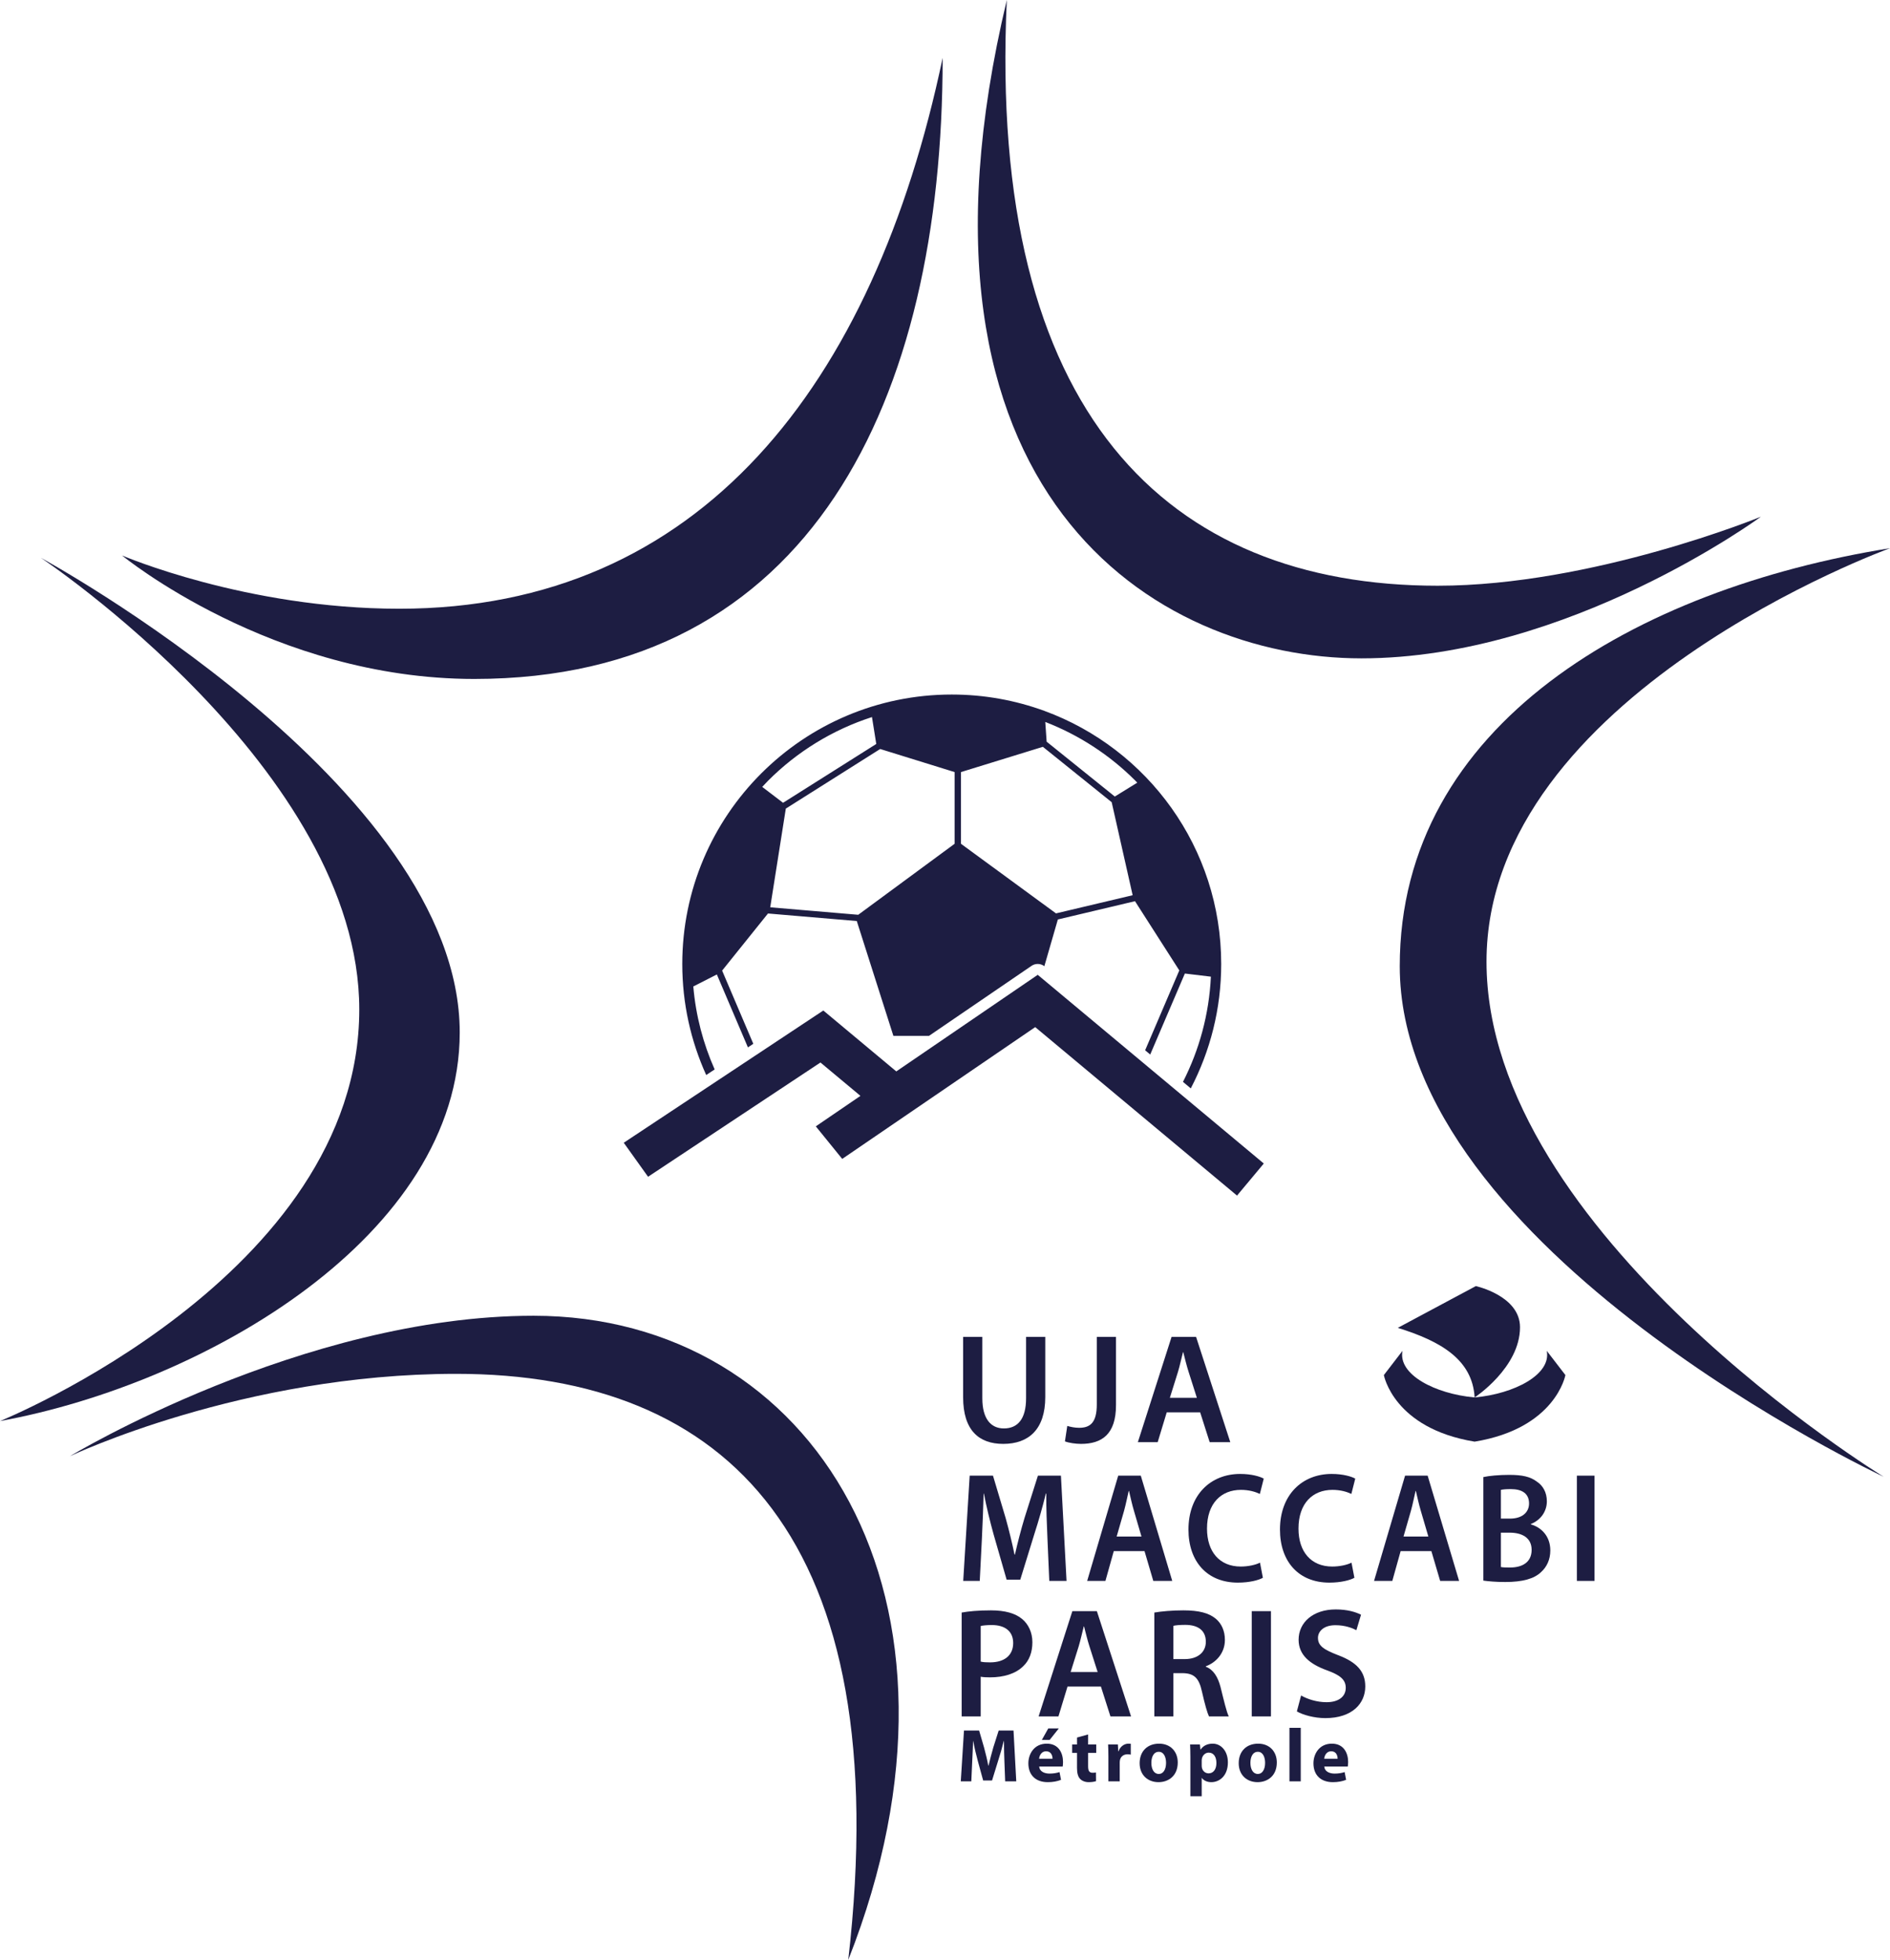 <?xml version="1.0" encoding="UTF-8"?>
<svg xmlns="http://www.w3.org/2000/svg" xmlns:xlink="http://www.w3.org/1999/xlink" width="309.41pt" height="320.78pt" viewBox="0 0 309.41 320.78" version="1.1">
<defs>
<clipPath id="clip1">
  <path d="M 229 89 L 309.41 89 L 309.41 242 L 229 242 Z M 229 89 "/>
</clipPath>
<clipPath id="clip2">
  <path d="M 11 215 L 148 215 L 148 320.781 L 11 320.781 Z M 11 215 "/>
</clipPath>
</defs>
<g id="surface1">
<path style=" stroke:none;fill-rule:nonzero;fill:rgb(11.4%,11.4%,25.899%);fill-opacity:1;" d="M 160.816 218.812 L 160.816 228.859 C 160.816 232.234 162.223 233.793 164.344 233.793 C 166.621 233.793 167.977 232.234 167.977 228.859 L 167.977 218.812 L 171.121 218.812 L 171.121 228.652 C 171.121 233.969 168.383 236.324 164.242 236.324 C 160.254 236.324 157.672 234.098 157.672 228.68 L 157.672 218.812 "/>
<path style=" stroke:none;fill-rule:nonzero;fill:rgb(11.4%,11.4%,25.899%);fill-opacity:1;" d="M 179.555 218.812 L 182.699 218.812 L 182.699 229.984 C 182.699 234.738 180.398 236.324 176.973 236.324 C 176.102 236.324 175.004 236.168 174.34 235.914 L 174.723 233.383 C 175.234 233.535 175.926 233.691 176.664 233.691 C 178.453 233.691 179.555 232.871 179.555 229.879 "/>
<path style=" stroke:none;fill-rule:nonzero;fill:rgb(11.4%,11.4%,25.899%);fill-opacity:1;" d="M 195.938 228.781 L 194.586 224.539 C 194.25 223.492 193.969 222.316 193.715 221.32 L 193.664 221.32 C 193.406 222.316 193.152 223.516 192.844 224.539 L 191.516 228.781 Z M 191.004 231.16 L 189.523 236.043 L 186.277 236.043 L 191.797 218.812 L 195.809 218.812 L 201.41 236.043 L 198.035 236.043 L 196.477 231.16 "/>
<path style=" stroke:none;fill-rule:nonzero;fill:rgb(11.4%,11.4%,25.899%);fill-opacity:1;" d="M 171.473 251.723 C 171.379 249.496 171.262 246.816 171.285 244.461 L 171.215 244.461 C 170.695 246.582 170.035 248.91 169.332 251.082 L 167.027 258.547 L 164.793 258.547 L 162.676 251.188 C 162.062 248.988 161.496 246.637 161.074 244.461 L 161.031 244.461 C 160.961 246.738 160.863 249.473 160.746 251.824 L 160.395 258.75 L 157.688 258.75 L 158.746 241.523 L 162.559 241.523 L 164.629 248.449 C 165.191 250.469 165.688 252.516 166.086 254.434 L 166.156 254.434 C 166.578 252.566 167.121 250.445 167.73 248.426 L 169.918 241.523 L 173.684 241.523 L 174.602 258.75 L 171.777 258.75 "/>
<path style=" stroke:none;fill-rule:nonzero;fill:rgb(11.4%,11.4%,25.899%);fill-opacity:1;" d="M 186.871 251.492 L 185.629 247.25 C 185.32 246.203 185.062 245.023 184.828 244.027 L 184.781 244.027 C 184.547 245.023 184.309 246.227 184.027 247.25 L 182.805 251.492 Z M 182.336 253.871 L 180.969 258.75 L 177.98 258.75 L 183.062 241.523 L 186.758 241.523 L 191.906 258.75 L 188.805 258.75 L 187.367 253.871 "/>
<path style=" stroke:none;fill-rule:nonzero;fill:rgb(11.4%,11.4%,25.899%);fill-opacity:1;" d="M 206.746 258.238 C 206.062 258.625 204.559 259.031 202.652 259.031 C 197.617 259.031 194.562 255.582 194.562 250.344 C 194.562 244.668 198.184 241.242 203.027 241.242 C 204.934 241.242 206.297 241.676 206.887 242.008 L 206.25 244.512 C 205.496 244.156 204.465 243.848 203.145 243.848 C 199.926 243.848 197.598 246.047 197.598 250.188 C 197.598 253.969 199.641 256.398 203.121 256.398 C 204.301 256.398 205.52 256.145 206.273 255.762 "/>
<path style=" stroke:none;fill-rule:nonzero;fill:rgb(11.4%,11.4%,25.899%);fill-opacity:1;" d="M 221.727 258.238 C 221.043 258.625 219.535 259.031 217.633 259.031 C 212.602 259.031 209.543 255.582 209.543 250.344 C 209.543 244.668 213.164 241.242 218.008 241.242 C 219.914 241.242 221.277 241.676 221.867 242.008 L 221.23 244.512 C 220.48 244.156 219.445 243.848 218.129 243.848 C 214.906 243.848 212.574 246.047 212.574 250.188 C 212.574 253.969 214.621 256.398 218.105 256.398 C 219.281 256.398 220.504 256.145 221.254 255.762 "/>
<path style=" stroke:none;fill-rule:nonzero;fill:rgb(11.4%,11.4%,25.899%);fill-opacity:1;" d="M 233.836 251.492 L 232.59 247.25 C 232.281 246.203 232.023 245.023 231.789 244.027 L 231.742 244.027 C 231.508 245.023 231.273 246.227 230.988 247.25 L 229.766 251.492 Z M 229.297 253.871 L 227.934 258.75 L 224.945 258.75 L 230.023 241.523 L 233.719 241.523 L 238.867 258.75 L 235.766 258.75 L 234.328 253.871 "/>
<path style=" stroke:none;fill-rule:nonzero;fill:rgb(11.4%,11.4%,25.899%);fill-opacity:1;" d="M 245.711 256.477 C 246.086 256.555 246.578 256.555 247.238 256.555 C 249.098 256.555 250.742 255.785 250.742 253.664 C 250.742 251.668 249.145 250.852 247.145 250.852 L 245.711 250.852 Z M 245.711 248.555 L 247.191 248.555 C 249.191 248.555 250.32 247.531 250.32 246.074 C 250.32 244.461 249.191 243.723 247.355 243.723 C 246.512 243.723 246.016 243.773 245.711 243.848 Z M 242.84 241.754 C 243.758 241.547 245.43 241.395 247.051 241.395 C 249.191 241.395 250.508 241.676 251.59 242.496 C 252.578 243.133 253.234 244.258 253.234 245.715 C 253.234 247.301 252.316 248.754 250.602 249.449 L 250.602 249.496 C 252.273 249.957 253.801 251.391 253.801 253.766 C 253.801 255.301 253.188 256.5 252.273 257.32 C 251.145 258.395 249.285 258.93 246.391 258.93 C 244.793 258.93 243.57 258.801 242.84 258.699 "/>
<path style=" stroke:none;fill-rule:nonzero;fill:rgb(11.4%,11.4%,25.899%);fill-opacity:1;" d="M 258.148 258.75 L 261.039 258.75 L 261.039 241.523 L 258.148 241.523 Z M 258.148 258.75 "/>
<path style=" stroke:none;fill-rule:nonzero;fill:rgb(11.4%,11.4%,25.899%);fill-opacity:1;" d="M 160.551 271.957 C 160.934 272.059 161.445 272.082 162.086 272.082 C 164.438 272.082 165.867 270.934 165.867 268.914 C 165.867 266.996 164.535 265.973 162.363 265.973 C 161.496 265.973 160.883 266.051 160.551 266.129 Z M 157.434 263.93 C 158.559 263.727 160.113 263.57 162.238 263.57 C 164.535 263.57 166.227 264.059 167.324 264.977 C 168.348 265.82 169.012 267.176 169.012 268.785 C 169.012 270.422 168.5 271.773 167.527 272.695 C 166.277 273.949 164.309 274.535 162.086 274.535 C 161.496 274.535 160.961 274.512 160.551 274.434 L 160.551 280.926 L 157.434 280.926 "/>
<path style=" stroke:none;fill-rule:nonzero;fill:rgb(11.4%,11.4%,25.899%);fill-opacity:1;" d="M 179.695 273.668 L 178.34 269.426 C 178.008 268.379 177.727 267.199 177.469 266.203 L 177.422 266.203 C 177.164 267.199 176.906 268.402 176.602 269.426 L 175.273 273.668 Z M 174.762 276.043 L 173.277 280.926 L 170.031 280.926 L 175.555 263.699 L 179.566 263.699 L 185.164 280.926 L 181.789 280.926 L 180.23 276.043 "/>
<path style=" stroke:none;fill-rule:nonzero;fill:rgb(11.4%,11.4%,25.899%);fill-opacity:1;" d="M 192.094 271.547 L 193.957 271.547 C 196.078 271.547 197.406 270.422 197.406 268.711 C 197.406 266.816 196.078 265.945 194.035 265.945 C 193.035 265.945 192.398 266.023 192.094 266.102 Z M 188.973 263.93 C 190.148 263.727 191.91 263.57 193.727 263.57 C 196.207 263.57 197.895 263.98 199.047 264.949 C 199.988 265.742 200.527 266.945 200.527 268.402 C 200.527 270.625 199.02 272.133 197.406 272.723 L 197.406 272.797 C 198.637 273.258 199.379 274.461 199.812 276.121 C 200.348 278.27 200.809 280.262 201.164 280.926 L 197.922 280.926 C 197.664 280.414 197.254 279.012 196.77 276.863 C 196.281 274.613 195.465 273.898 193.676 273.848 L 192.094 273.848 L 192.094 280.926 L 188.973 280.926 "/>
<path style=" stroke:none;fill-rule:nonzero;fill:rgb(11.4%,11.4%,25.899%);fill-opacity:1;" d="M 204.922 280.926 L 208.066 280.926 L 208.066 263.699 L 204.922 263.699 Z M 204.922 280.926 "/>
<path style=" stroke:none;fill-rule:nonzero;fill:rgb(11.4%,11.4%,25.899%);fill-opacity:1;" d="M 213 277.504 C 214.023 278.09 215.555 278.602 217.164 278.602 C 219.188 278.602 220.312 277.652 220.312 276.25 C 220.312 274.945 219.441 274.18 217.242 273.387 C 214.406 272.363 212.594 270.855 212.594 268.379 C 212.594 265.562 214.941 263.418 218.676 263.418 C 220.539 263.418 221.922 263.828 222.812 264.285 L 222.051 266.816 C 221.434 266.484 220.234 266 218.621 266 C 216.633 266 215.762 267.07 215.762 268.07 C 215.762 269.398 216.758 270.012 219.059 270.906 C 222.051 272.031 223.508 273.539 223.508 276.02 C 223.508 278.777 221.41 281.207 216.965 281.207 C 215.148 281.207 213.258 280.672 212.309 280.109 "/>
<path style=" stroke:none;fill-rule:nonzero;fill:rgb(11.4%,11.4%,25.899%);fill-opacity:1;" d="M 164.434 288.375 C 164.395 287.371 164.359 286.164 164.359 284.957 L 164.324 284.957 C 164.066 286.016 163.723 287.199 163.406 288.176 L 162.406 291.418 L 160.953 291.418 L 160.074 288.211 C 159.805 287.227 159.523 286.039 159.328 284.957 L 159.305 284.957 C 159.254 286.078 159.219 287.359 159.156 288.395 L 159.012 291.555 L 157.289 291.555 L 157.812 283.242 L 160.293 283.242 L 161.098 286.016 C 161.355 286.965 161.613 288.016 161.793 288.988 L 161.828 288.988 C 162.062 288.027 162.344 286.93 162.613 286.004 L 163.492 283.242 L 165.922 283.242 L 166.371 291.555 L 164.555 291.555 "/>
<path style=" stroke:none;fill-rule:nonzero;fill:rgb(11.4%,11.4%,25.899%);fill-opacity:1;" d="M 173.336 282.895 L 171.844 284.77 L 170.562 284.77 L 171.613 282.895 Z M 172.309 287.855 C 172.309 287.398 172.113 286.633 171.258 286.633 C 170.477 286.633 170.16 287.348 170.109 287.855 Z M 170.121 289.137 C 170.184 289.914 170.941 290.285 171.809 290.285 C 172.441 290.285 172.953 290.199 173.453 290.039 L 173.699 291.309 C 173.09 291.555 172.344 291.691 171.539 291.691 C 169.512 291.691 168.352 290.492 168.352 288.605 C 168.352 287.078 169.293 285.387 171.367 285.387 C 173.297 285.387 174.027 286.906 174.027 288.398 C 174.027 288.719 173.992 289 173.969 289.137 "/>
<path style=" stroke:none;fill-rule:nonzero;fill:rgb(11.4%,11.4%,25.899%);fill-opacity:1;" d="M 178.133 283.883 L 178.133 285.523 L 179.465 285.523 L 179.465 286.902 L 178.133 286.902 L 178.133 289.09 C 178.133 289.816 178.305 290.148 178.863 290.148 C 179.121 290.148 179.234 290.137 179.414 290.098 L 179.43 291.52 C 179.184 291.617 178.742 291.691 178.219 291.691 C 177.621 291.691 177.121 291.469 176.828 291.16 C 176.484 290.805 176.316 290.223 176.316 289.371 L 176.316 286.902 L 175.523 286.902 L 175.523 285.523 L 176.316 285.523 L 176.316 284.387 "/>
<path style=" stroke:none;fill-rule:nonzero;fill:rgb(11.4%,11.4%,25.899%);fill-opacity:1;" d="M 181.453 287.508 C 181.453 286.621 181.43 286.039 181.406 285.523 L 183.008 285.523 L 183.066 286.633 L 183.113 286.633 C 183.422 285.758 184.152 285.387 184.727 285.387 C 184.898 285.387 184.984 285.387 185.117 285.41 L 185.117 287.188 C 184.984 287.152 184.824 287.125 184.617 287.125 C 183.934 287.125 183.469 287.496 183.348 288.074 C 183.324 288.199 183.309 288.348 183.309 288.496 L 183.309 291.555 L 181.453 291.555 "/>
<path style=" stroke:none;fill-rule:nonzero;fill:rgb(11.4%,11.4%,25.899%);fill-opacity:1;" d="M 188.488 288.531 C 188.488 289.57 188.914 290.348 189.711 290.348 C 190.43 290.348 190.895 289.617 190.895 288.531 C 190.895 287.633 190.551 286.719 189.711 286.719 C 188.816 286.719 188.488 287.645 188.488 288.531 M 192.809 288.469 C 192.809 290.68 191.258 291.691 189.66 291.691 C 187.914 291.691 186.57 290.531 186.57 288.582 C 186.57 286.633 187.844 285.387 189.758 285.387 C 191.59 285.387 192.809 286.656 192.809 288.469 "/>
<path style=" stroke:none;fill-rule:nonzero;fill:rgb(11.4%,11.4%,25.899%);fill-opacity:1;" d="M 196.73 288.965 C 196.73 289.113 196.746 289.25 196.77 289.359 C 196.891 289.863 197.316 290.246 197.855 290.246 C 198.66 290.246 199.137 289.566 199.137 288.547 C 199.137 287.582 198.711 286.855 197.879 286.855 C 197.355 286.855 196.891 287.25 196.77 287.805 C 196.746 287.902 196.73 288.027 196.73 288.137 Z M 194.875 287.547 C 194.875 286.758 194.852 286.078 194.828 285.523 L 196.438 285.523 L 196.523 286.359 L 196.547 286.359 C 196.984 285.719 197.672 285.387 198.539 285.387 C 199.844 285.387 201.016 286.535 201.016 288.457 C 201.016 290.652 199.637 291.691 198.305 291.691 C 197.586 291.691 197.023 291.395 196.754 291 L 196.73 291 L 196.73 293.996 L 194.875 293.996 "/>
<path style=" stroke:none;fill-rule:nonzero;fill:rgb(11.4%,11.4%,25.899%);fill-opacity:1;" d="M 204.703 288.531 C 204.703 289.57 205.133 290.348 205.926 290.348 C 206.645 290.348 207.109 289.617 207.109 288.531 C 207.109 287.633 206.77 286.719 205.926 286.719 C 205.035 286.719 204.703 287.645 204.703 288.531 M 209.027 288.469 C 209.027 290.68 207.477 291.691 205.879 291.691 C 204.133 291.691 202.789 290.531 202.789 288.582 C 202.789 286.633 204.059 285.387 205.977 285.387 C 207.809 285.387 209.027 286.656 209.027 288.469 "/>
<path style=" stroke:none;fill-rule:nonzero;fill:rgb(11.4%,11.4%,25.899%);fill-opacity:1;" d="M 211.094 291.555 L 212.945 291.555 L 212.945 282.797 L 211.094 282.797 Z M 211.094 291.555 "/>
<path style=" stroke:none;fill-rule:nonzero;fill:rgb(11.4%,11.4%,25.899%);fill-opacity:1;" d="M 218.98 287.855 C 218.98 287.398 218.785 286.633 217.93 286.633 C 217.148 286.633 216.832 287.348 216.781 287.855 Z M 216.793 289.137 C 216.855 289.914 217.609 290.285 218.48 290.285 C 219.113 290.285 219.629 290.199 220.129 290.039 L 220.371 291.309 C 219.762 291.555 219.016 291.691 218.211 291.691 C 216.184 291.691 215.023 290.492 215.023 288.605 C 215.023 287.078 215.965 285.387 218.039 285.387 C 219.969 285.387 220.703 286.906 220.703 288.398 C 220.703 288.719 220.664 289 220.641 289.137 "/>
<path style=" stroke:none;fill-rule:nonzero;fill:rgb(11.4%,11.4%,25.899%);fill-opacity:1;" d="M 0 232.59 C 33.852 226.387 75.262 202.07 75.262 168.984 C 75.262 128.559 6.703 91.309 6.703 91.309 C 6.703 91.309 58.816 125.984 58.816 165.219 C 58.816 208.812 0 232.59 0 232.59 "/>
<g clip-path="url(#clip1)" clip-rule="nonzero">
<path style=" stroke:none;fill-rule:nonzero;fill:rgb(11.4%,11.4%,25.899%);fill-opacity:1;" d="M 243.355 157.395 C 243.355 113.656 309.414 89.723 309.414 89.723 C 267.879 96.395 229.152 118.52 229.152 158.145 C 229.152 204.629 308.371 241.703 308.371 241.703 C 308.371 241.703 243.355 201.953 243.355 157.395 "/>
</g>
<g clip-path="url(#clip2)" clip-rule="nonzero">
<path style=" stroke:none;fill-rule:nonzero;fill:rgb(11.4%,11.4%,25.899%);fill-opacity:1;" d="M 87.348 215.352 C 49.504 215.352 11.461 238.332 11.461 238.332 C 11.461 238.332 39.73 224.859 74.668 224.859 C 119.055 224.859 146.793 251.785 138.867 320.781 C 162.25 261.516 133.121 215.352 87.348 215.352 "/>
</g>
<path style=" stroke:none;fill-rule:nonzero;fill:rgb(11.4%,11.4%,25.899%);fill-opacity:1;" d="M 65.355 99.633 C 40.273 99.633 19.98 90.914 19.98 90.914 C 19.98 90.914 44.551 111.125 77.641 111.125 C 132.727 111.125 154.32 65.504 154.32 9.473 C 143.027 63.172 114.531 99.633 65.355 99.633 "/>
<path style=" stroke:none;fill-rule:nonzero;fill:rgb(11.4%,11.4%,25.899%);fill-opacity:1;" d="M 235.363 95.867 C 191.18 95.867 161.652 67.73 164.824 -0.004 C 145.508 80.906 189.195 107.754 222.883 107.754 C 256.766 107.754 288.27 84.574 288.27 84.574 C 288.27 84.574 260.727 95.867 235.363 95.867 "/>
<path style=" stroke:none;fill-rule:nonzero;fill:rgb(11.4%,11.4%,25.899%);fill-opacity:1;" d="M 253.219 221.094 C 253.984 224.957 247.938 228.129 241.41 228.723 C 234.883 228.129 228.836 224.957 229.602 221.094 L 226.551 225.059 C 226.551 225.059 228.121 233.777 241.41 235.957 C 254.695 233.777 256.27 225.059 256.27 225.059 "/>
<path style=" stroke:none;fill-rule:nonzero;fill:rgb(11.4%,11.4%,25.899%);fill-opacity:1;" d="M 248.84 217.23 C 248.84 212.078 241.609 210.496 241.609 210.496 L 228.828 217.332 C 235.859 219.512 241.047 222.516 241.41 228.723 C 241.41 228.723 248.84 223.859 248.84 217.23 "/>
<path style=" stroke:none;fill-rule:nonzero;fill:rgb(11.4%,11.4%,25.899%);fill-opacity:1;" d="M 125.773 127.75 C 130.473 123.051 136.273 119.453 142.75 117.363 L 143.453 121.766 L 128.195 131.395 L 124.781 128.793 C 125.105 128.441 125.434 128.09 125.773 127.75 M 128.168 132.027 Z M 156.277 126.367 L 156.277 138.105 L 140.5 149.723 L 126.094 148.5 L 128.645 132.344 L 144.094 122.59 Z M 156.801 125.984 Z M 157.32 126.367 L 170.727 122.234 L 181.992 131.297 L 185.426 146.523 L 172.875 149.496 L 157.32 138.105 Z M 170.84 121.652 L 170.84 121.656 Z M 182.465 131.004 L 182.465 131.008 Z M 185.844 127.75 C 185.961 127.863 186.066 127.984 186.18 128.102 L 182.504 130.371 L 171.344 121.391 L 171.121 118.164 C 176.688 120.32 181.695 123.602 185.844 127.75 M 172.762 150.059 Z M 113.5 161.457 L 117.355 159.492 L 122.441 171.426 L 123.324 170.844 L 118.219 158.859 L 125.727 149.512 L 140.262 150.746 L 146.254 169.539 L 152.09 169.539 L 168.879 158.078 C 169.184 157.871 169.535 157.77 169.887 157.77 C 170.27 157.77 170.652 157.895 170.969 158.141 L 173.18 150.492 L 185.809 147.5 L 193.062 158.828 L 187.469 171.902 L 188.301 172.594 L 193.973 159.34 L 198.234 159.852 C 197.938 166.031 196.32 171.859 193.664 177.07 L 194.941 178.141 C 198.117 172.047 199.922 165.133 199.922 157.785 C 199.922 138.762 187.879 122.551 170.996 116.359 L 170.996 116.348 L 170.969 116.348 C 166.238 114.621 161.137 113.676 155.809 113.676 C 131.445 113.676 111.695 133.426 111.695 157.785 C 111.695 164.266 113.105 170.41 115.613 175.953 L 116.996 175.035 C 115.125 170.824 113.91 166.258 113.5 161.457 "/>
<path style=" stroke:none;fill-rule:nonzero;fill:rgb(11.4%,11.4%,25.899%);fill-opacity:1;" d="M 169.887 159.551 L 146.73 175.359 L 134.785 165.391 L 102.113 187.035 L 106.094 192.602 L 134.316 173.902 L 140.863 179.363 L 133.555 184.352 L 137.879 189.68 L 169.473 168.109 L 202.512 195.684 L 206.895 190.434 "/>
</g>
</svg>
